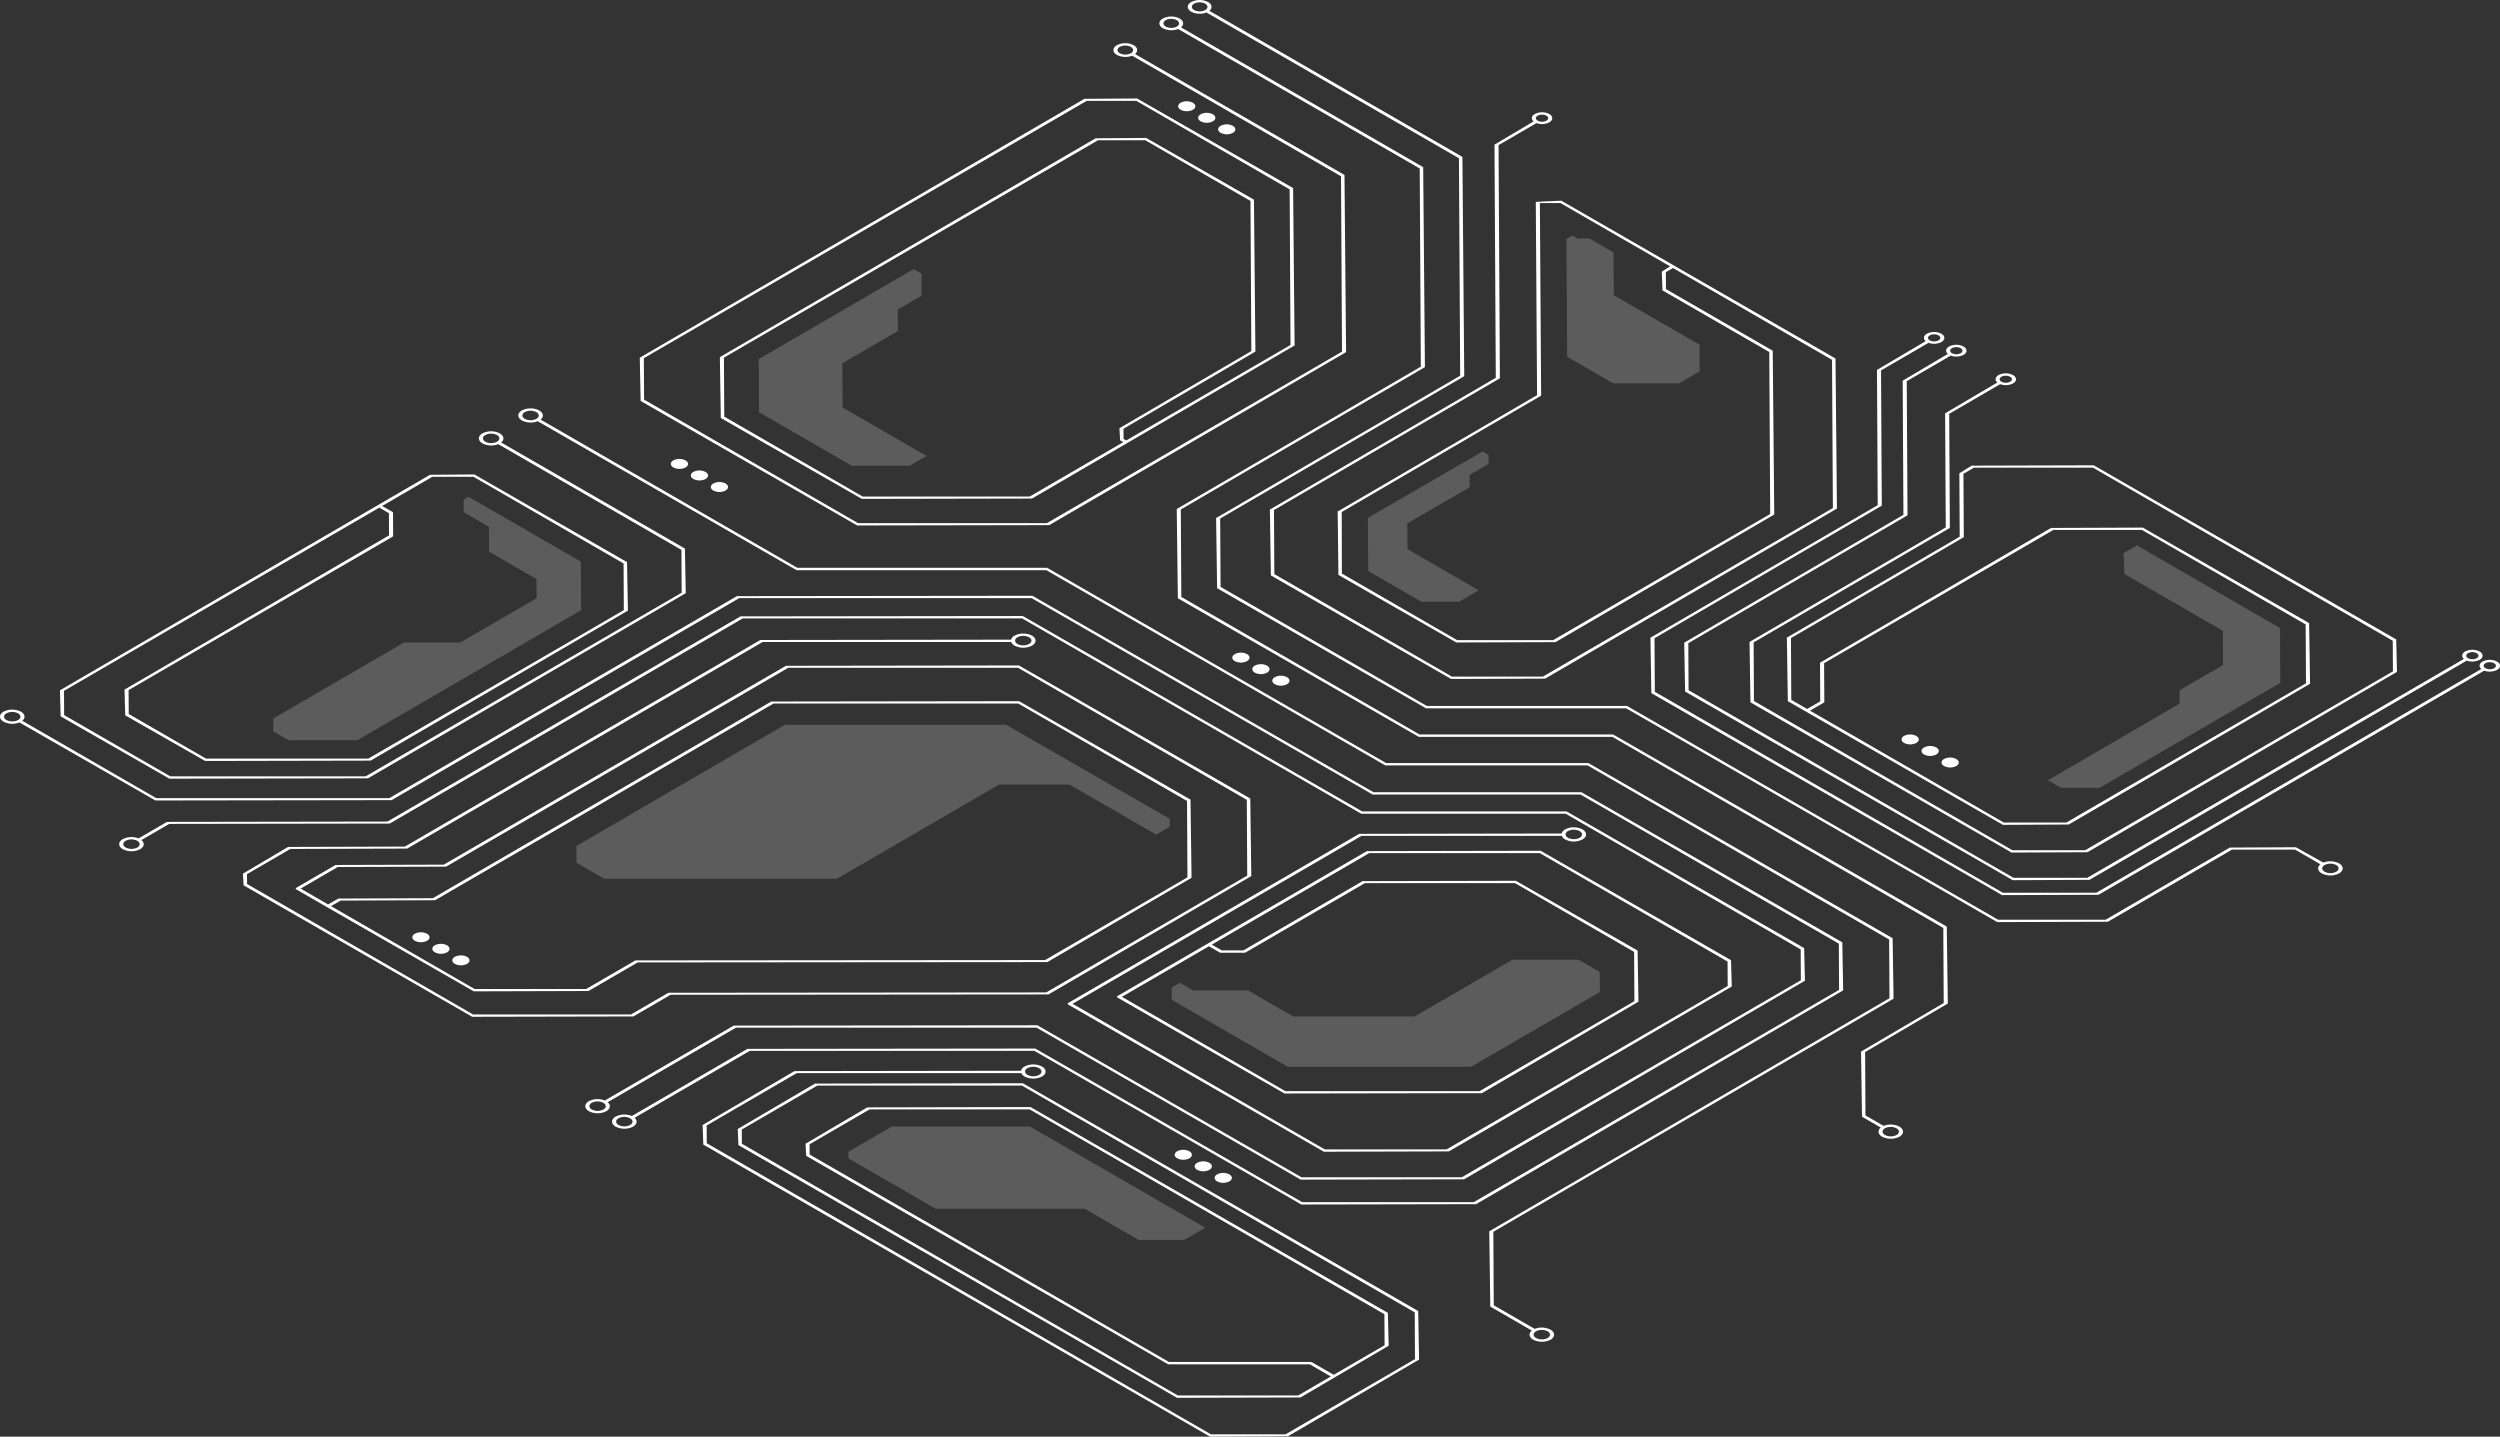 <svg xmlns="http://www.w3.org/2000/svg" width="1451.258" height="833.984" viewBox="0 0 1451.258 833.984">
  <rect x="0" y="0" width="1451.258" height="833.984" fill="#333333" stroke="none"/>
  <g id="Gruppe_8330" data-name="Gruppe 8330" transform="translate(186.865 567.422)">
    <g id="Gruppe_8289" data-name="Gruppe 8289" transform="translate(305.675 86.51)" opacity="0.2">
      <path id="Pfad_16358" data-name="Pfad 16358" d="M314.815-117.553l-12.188,7.082-26.476,0-31.35-18.1H158.322l-50.579-29.2-.022-3.888,25.2-14.645h80.127Z" transform="translate(-107.721 176.308)" fill="#fff"/>
    </g>
    <g id="Gruppe_8329" data-name="Gruppe 8329" transform="translate(-186.865 -567.422)" style="isolation: isolate">
      <g id="Gruppe_8290" data-name="Gruppe 8290" transform="translate(683.923 58.79)">
        <path id="Pfad_16359" data-name="Pfad 16359" d="M230.7-531.412c1.958,1.13,1.97,2.961.023,4.093a7.782,7.782,0,0,1-7.059,0c-1.958-1.13-1.97-2.961-.028-4.09A7.782,7.782,0,0,1,230.7-531.412Z" transform="translate(-222.187 532.26)" fill="#fff"/>
      </g>
      <g id="Gruppe_8291" data-name="Gruppe 8291" transform="translate(695.53 65.491)">
        <path id="Pfad_16360" data-name="Pfad 16360" d="M237.638-527.406c1.958,1.13,1.968,2.961.023,4.091a7.775,7.775,0,0,1-7.061,0c-1.953-1.127-1.963-2.958-.022-4.085A7.772,7.772,0,0,1,237.638-527.406Z" transform="translate(-229.129 528.252)" fill="#fff"/>
      </g>
      <g id="Gruppe_8292" data-name="Gruppe 8292" transform="translate(707.133 72.191)">
        <path id="Pfad_16361" data-name="Pfad 16361" d="M244.581-523.4c1.96,1.13,1.97,2.961.023,4.091a7.777,7.777,0,0,1-7.059,0c-1.958-1.13-1.968-2.961-.028-4.09A7.782,7.782,0,0,1,244.581-523.4Z" transform="translate(-236.069 524.245)" fill="#fff"/>
      </g>
      <g id="Gruppe_8293" data-name="Gruppe 8293" transform="translate(737.18 65.172)">
        <path id="Pfad_16362" data-name="Pfad 16362" d="M583.209-298.393,413.822-199.67l-54.6.2L254.6-259.587l-.562-38.231,131.134-76.493-.757-135.341L407.1-523.12c-1.528-1.334-1.287-3.148.727-4.319a9.241,9.241,0,0,1,8.38,0c2.316,1.336,2.332,3.514.027,4.854a9.394,9.394,0,0,1-7.459.433l-22,12.784.766,135.341L256.409-297.534l.206,37.18L359.7-200.839h52.791L580.85-298.678l-.49-86.045-92.338-53.312-4.126,2.4.055,9.836,61.99,35.789.881,95.072L419.834-220.856l-57.6.2-68.42-39.219-.44-36.805,115.756-67.556-.741-112.193,14.807-.685,159.185,91.621ZM481.94-425.035l-.408-10.883L486.347-439,422.71-475.743H410.759l.734,111.788L295.732-296.4l.1,35.75,66.887,38.617H418.5l125.956-73.2-.525-94.02-61.99-35.79M409.5-526.47c-1.381.8-1.374,2.11.022,2.914a5.546,5.546,0,0,0,5.026,0c1.386-.8,1.378-2.112-.01-2.914a5.551,5.551,0,0,0-5.038,0" transform="translate(-254.04 528.443)" fill="#fff"/>
      </g>
      <g id="Gruppe_8294" data-name="Gruppe 8294" transform="translate(909.364 136.76)" opacity="0.2">
        <path id="Pfad_16363" data-name="Pfad 16363" d="M384.346-475.8l.14,24.8,49.743,28.719.082,15.458L422.3-399.84H384.107l-26.7-15.415-.385-68.378,3.431-1.994,2.98,1.72,6.879,0Z" transform="translate(-357.023 485.626)" fill="#fff"/>
      </g>
      <g id="Gruppe_8295" data-name="Gruppe 8295" transform="translate(371.395 25.078)">
        <path id="Pfad_16364" data-name="Pfad 16364" d="M445.271-373.089,272.947-272.661l-111.494.2-125.7-72.289-.488-25.108,258.1-150.277,30.59-.2,90.569,52.007.859,91.365L262.946-288.093l-98.8.2L82.294-334.866l-.545-35.315L299.876-497.228l29.365-.2,62.553,35.83.843,88.185-76.57,44.782.04,5.956,1.508.871,95.4-55.443-.508-90.315-89.036-51.4H294.7L37.631-369.576l.135,24.058,124.166,71.687,109.685,0L442.9-373.373l-.569-101.8L321.1-545.163a10.94,10.94,0,0,1-8.846-.438c-2.7-1.558-2.714-4.093-.033-5.651a10.766,10.766,0,0,1,9.759,0c2.411,1.391,2.668,3.561.786,5.123l121.581,70.194ZM261.615-289.262l54.332-31.573-1.858-1.072-.381-7.009,76.563-44.78-.49-87.135-61.019-35.228H301.207L84.115-369.9l.2,34.262,80.323,46.374,96.979,0m52.309-257.311a7.067,7.067,0,0,0,6.405,0c1.766-1.027,1.752-2.692-.02-3.715a7.075,7.075,0,0,0-6.412,0c-1.761,1.023-1.746,2.688.027,3.712" transform="translate(-35.265 552.423)" fill="#fff"/>
      </g>
      <g id="Gruppe_8296" data-name="Gruppe 8296" transform="translate(440.453 156.19)">
        <path id="Pfad_16365" data-name="Pfad 16365" d="M171.108-471.341l-.078,12.828-13.723,7.975.07,12.468L125.12-419.324l.145,25.691,48.7,28.115-9.8,5.693-33.591,0-53.83-31.079-.174-30.841,89.923-52.257Z" transform="translate(-76.569 474.006)" fill="#fff" opacity="0.2"/>
      </g>
      <g id="Gruppe_8297" data-name="Gruppe 8297" transform="translate(389.421 266.416)">
        <path id="Pfad_16366" data-name="Pfad 16366" d="M54.562-407.231c1.953,1.127,1.963,2.958.017,4.088a7.787,7.787,0,0,1-7.059,0c-1.958-1.13-1.963-2.964-.023-4.091A7.776,7.776,0,0,1,54.562-407.231Z" transform="translate(-46.047 408.08)" fill="#fff"/>
      </g>
      <g id="Gruppe_8298" data-name="Gruppe 8298" transform="translate(401.028 273.118)">
        <path id="Pfad_16367" data-name="Pfad 16367" d="M61.5-403.227c1.958,1.13,1.968,2.961.023,4.093a7.788,7.788,0,0,1-7.064,0c-1.955-1.127-1.96-2.961-.018-4.088A7.782,7.782,0,0,1,61.5-403.227Z" transform="translate(-52.989 404.071)" fill="#fff"/>
      </g>
      <g id="Gruppe_8299" data-name="Gruppe 8299" transform="translate(412.632 279.816)">
        <path id="Pfad_16368" data-name="Pfad 16368" d="M68.444-399.217c1.953,1.129,1.968,2.963.022,4.093a7.8,7.8,0,0,1-7.064,0c-1.958-1.13-1.963-2.964-.023-4.093A7.786,7.786,0,0,1,68.444-399.217Z" transform="translate(-59.929 400.065)" fill="#fff"/>
      </g>
      <g id="Gruppe_8300" data-name="Gruppe 8300" transform="translate(794.093 262.088)" opacity="0.2">
        <path id="Pfad_16369" data-name="Pfad 16369" d="M358.117-408.634l.029,5.127L347.124-397.1l.04,7.143-36.212,21.044.084,14.961,41.342,23.869-11.437,6.647H319.105l-30.857-17.815-.169-30.89,66.514-38.525Z" transform="translate(-288.08 410.668)" fill="#fff"/>
      </g>
      <g id="Gruppe_8301" data-name="Gruppe 8301" transform="translate(715.366 378.853)">
        <path id="Pfad_16370" data-name="Pfad 16370" d="M249.5-339.985c1.958,1.13,1.968,2.961.023,4.091a7.786,7.786,0,0,1-7.061,0c-1.953-1.127-1.963-2.958-.022-4.086A7.777,7.777,0,0,1,249.5-339.985Z" transform="translate(-240.993 340.831)" fill="#fff"/>
      </g>
      <g id="Gruppe_8302" data-name="Gruppe 8302" transform="translate(726.97 385.553)">
        <path id="Pfad_16371" data-name="Pfad 16371" d="M256.445-335.976c1.958,1.13,1.97,2.961.023,4.091a7.772,7.772,0,0,1-7.059,0c-1.958-1.13-1.968-2.961-.028-4.088A7.782,7.782,0,0,1,256.445-335.976Z" transform="translate(-247.933 336.824)" fill="#fff"/>
      </g>
      <g id="Gruppe_8303" data-name="Gruppe 8303" transform="translate(738.577 392.254)">
        <path id="Pfad_16372" data-name="Pfad 16372" d="M263.388-331.968c1.953,1.129,1.963,2.959.018,4.09a7.785,7.785,0,0,1-7.056,0c-1.958-1.13-1.968-2.961-.027-4.09A7.782,7.782,0,0,1,263.388-331.968Z" transform="translate(-254.875 332.816)" fill="#fff"/>
      </g>
      <g id="Gruppe_8304" data-name="Gruppe 8304" transform="translate(158.629 288.352)" opacity="0.2">
        <path id="Pfad_16373" data-name="Pfad 16373" d="M86.562-357.287l.159,28.2L-43.095-253.644H-83.143l-8.809-5.086-.037-7.5,75.88-44.1H16.584l44.3-25.744-.068-11.1L33.3-363.055l-.081-14.467L18.531-386l-.041-7.237,2.82-1.72Z" transform="translate(91.989 394.96)" fill="#fff"/>
      </g>
      <g id="Gruppe_8305" data-name="Gruppe 8305" transform="translate(1103.873 426.349)">
        <path id="Pfad_16374" data-name="Pfad 16374" d="M481.869-311.576c1.953,1.127,1.965,2.958.023,4.086a7.777,7.777,0,0,1-7.059,0c-1.958-1.13-1.968-2.961-.023-4.091A7.782,7.782,0,0,1,481.869-311.576Z" transform="translate(-473.358 312.424)" fill="#fff"/>
      </g>
      <g id="Gruppe_8306" data-name="Gruppe 8306" transform="translate(1015.613 216.72)">
        <path id="Pfad_16375" data-name="Pfad 16375" d="M796.412-264.512,616.719-159.8l-44.056.2L421.108-246.814l-.538-35.061,113.906-66.481-.368-66.235L564.4-432.48c-1.533-1.331-1.292-3.145.729-4.319a9.243,9.243,0,0,1,8.373,0c2.321,1.339,2.328,3.516.027,4.854a9.361,9.361,0,0,1-7.452.436l-29.6,17.2.373,66.24-113.91,66.483.191,34L573.146-160.97h42.246L794.053-264.8l-.1-17.761L619.927-383.033l-69.1,0-6.086,3.536.207,36.8L444.611-284.1l.2,35.845,9.171,5.3,7.631-4.434-.12-22.446,134.094-78.213,53.294-.2L745.417-292.8l.54,35.207L605.851-175.889l-38.211.2L442.8-247.483l-.56-36.9,100.333-58.593-.2-36.808,7.114-4.421,70.918-.2,175.56,101.076Zm-332.558-5.038.132,22.445a.59.59,0,0,1-.348.482l-7.977,4.636,112.457,64.928,36.4,0,139.073-80.82-.192-34.153-95-54.849H596.921l-133.067,77.33M566.8-435.83c-1.384.8-1.378,2.112.012,2.914a5.552,5.552,0,0,0,5.036,0c1.381-.8,1.374-2.11-.02-2.914a5.55,5.55,0,0,0-5.028,0" transform="translate(-420.57 437.803)" fill="#fff"/>
      </g>
      <g id="Gruppe_8307" data-name="Gruppe 8307" transform="translate(1115.475 433.047)">
        <path id="Pfad_16376" data-name="Pfad 16376" d="M488.809-307.57c1.958,1.13,1.968,2.963.028,4.09a7.786,7.786,0,0,1-7.066,0c-1.958-1.13-1.968-2.961-.022-4.091A7.777,7.777,0,0,1,488.809-307.57Z" transform="translate(-480.297 308.418)" fill="#fff"/>
      </g>
      <g id="Gruppe_8308" data-name="Gruppe 8308" transform="translate(1127.083 439.748)">
        <path id="Pfad_16377" data-name="Pfad 16377" d="M495.75-303.561c1.955,1.127,1.965,2.958.023,4.086a7.777,7.777,0,0,1-7.059,0c-1.958-1.13-1.968-2.961-.023-4.091A7.772,7.772,0,0,1,495.75-303.561Z" transform="translate(-487.24 304.41)" fill="#fff"/>
      </g>
      <g id="Gruppe_8309" data-name="Gruppe 8309" transform="translate(34.785 250.363)">
        <path id="Pfad_16378" data-name="Pfad 16378" d="M197.234-323.7,12.784-216.224l-115.307.2-63.107-36.156-.43-15.121L48.77-392.429l25.738-.2,88.648,50.9.5,28.146L14.307-226.5l-96.076.2-46.374-26.491-.43-14.936L24.994-357.258l-.072-12.874-5.6-3.235L-163.691-267.013l.079,14.073,61.574,35.548H11.453l183.415-106.59-.139-24.837L88.412-410.2a11.278,11.278,0,0,1-9.164-.443c-2.784-1.607-2.794-4.225-.028-5.832a11.111,11.111,0,0,1,10.065,0c2.5,1.445,2.765,3.693.8,5.3l106.665,61.584ZM50.106-391.257,20.985-374.335l5.956,3.438a.6.6,0,0,1,.349.48l.075,13.444a.587.587,0,0,1-.344.485L-126.2-267.443l.079,13.881,44.841,25.887H12.971L161.29-313.869l-.147-27.094-87.118-50.3-23.919,0m30.813-20.356a7.421,7.421,0,0,0,6.728,0c1.846-1.073,1.836-2.822-.027-3.9a7.421,7.421,0,0,0-6.723,0c-1.851,1.075-1.836,2.822.022,3.894" transform="translate(166.06 417.681)" fill="#fff"/>
      </g>
      <g id="Gruppe_8310" data-name="Gruppe 8310" transform="translate(1188.788 316.619)" opacity="0.2">
        <path id="Pfad_16379" data-name="Pfad 16379" d="M658.906-330.1l.179,31.806L554.2-237.342H531.766l-7.621-4.4,76.47-44.44-.038-7.751,25.28-14.691-.112-19.861L568.557-361.5l-.489-12.032,7.777-4.519Z" transform="translate(-524.145 378.053)" fill="#fff"/>
      </g>
      <g id="Gruppe_8311" data-name="Gruppe 8311" transform="translate(977.705 200.143)">
        <path id="Pfad_16380" data-name="Pfad 16380" d="M859.592-269.669c2.316,1.336,2.329,3.516.028,4.852a9.382,9.382,0,0,1-7.459.435l-219,127.27-44.6.2L398.4-246.42l-.507-28.362,127.249-74.229-.438-77.865L550.921-442.4c-1.532-1.331-1.292-3.145.729-4.319a9.248,9.248,0,0,1,8.378,0c2.316,1.338,2.327,3.516.028,4.854a9.371,9.371,0,0,1-7.459.433L527.068-426.59l.443,77.86L400.268-274.5l.147,27.31L589.048-138.28h42.779L850.484-265.35c-1.531-1.331-1.286-3.148.729-4.319A9.238,9.238,0,0,1,859.592-269.669ZM553.325-445.746c-1.384.8-1.378,2.113.017,2.918a5.55,5.55,0,0,0,5.033,0c1.379-.8,1.373-2.108-.017-2.911a5.551,5.551,0,0,0-5.033,0m299.58,179.963a5.561,5.561,0,0,0,5.033,0c1.381-.8,1.373-2.11-.017-2.913a5.556,5.556,0,0,0-5.033,0c-1.384.806-1.378,2.113.017,2.919" transform="translate(-397.897 447.717)" fill="#fff"/>
      </g>
      <g id="Gruppe_8312" data-name="Gruppe 8312" transform="translate(334.587 420.765)" opacity="0.2">
        <path id="Pfad_16381" data-name="Pfad 16381" d="M357.7-261.192l.031,4.595-7.876,4.577-50.393-29.094h-40.8l-94.084,54.675H29.318l-16.007-9.242-.06-9.768,121-70.317,128.5,0Z" transform="translate(-13.251 315.764)" fill="#fff"/>
      </g>
      <g id="Gruppe_8313" data-name="Gruppe 8313" transform="translate(958.086 192.709)">
        <path id="Pfad_16382" data-name="Pfad 16382" d="M877.59-260.842c2.316,1.336,2.328,3.516.027,4.854a9.382,9.382,0,0,1-7.452.435L646.3-125.458l-56.028.2L386.686-242.514l-.523-32.16L518.1-351.635l-.435-78.494,28.263-16.711c-1.533-1.331-1.291-3.145.729-4.319a9.243,9.243,0,0,1,8.378,0c2.316,1.336,2.329,3.516.028,4.854a9.377,9.377,0,0,1-7.459.433l-27.581,16.027.441,78.491L388.529-274.392l.174,31.107L590.755-126.628h54.209l223.519-129.9c-1.528-1.329-1.287-3.148.727-4.319A9.251,9.251,0,0,1,877.59-260.842Zm-6.686,3.886a5.557,5.557,0,0,0,5.036,0c1.381-.8,1.373-2.112-.02-2.916a5.556,5.556,0,0,0-5.033,0c-1.386.8-1.378,2.112.017,2.918M548.334-450.192c-1.384.8-1.378,2.113.017,2.918a5.55,5.55,0,0,0,5.033,0c1.379-.8,1.373-2.11-.017-2.911a5.55,5.55,0,0,0-5.033,0" transform="translate(-386.163 452.163)" fill="#fff"/>
      </g>
      <g id="Gruppe_8314" data-name="Gruppe 8314" transform="translate(689.507)">
        <path id="Pfad_16383" data-name="Pfad 16383" d="M893.849-66.239c2.784,1.607,2.8,4.223.032,5.828a11.1,11.1,0,0,1-10.07,0c-2.5-1.443-2.76-3.7-.789-5.308l-14.738-8.509-36.564,0L759.65-32.341l-64.2.2-215.443-124.1h-116.2L242.554-225.97l-.582-40.734L383.655-349.32l-.716-126.237L236.4-560.161a10.933,10.933,0,0,1-8.843-.443c-2.7-1.557-2.714-4.091-.03-5.65a10.757,10.757,0,0,1,9.753,0c2.411,1.391,2.675,3.56.793,5.121l146.884,84.8,1.062,127.292L244.343-266.419l.226,39.681,119.725,69.123,116.2,0L695.934-33.51l62.378,0L830.383-75.4l38.387-.2L884.7-66.684A11.273,11.273,0,0,1,893.849-66.239Zm-8.368,4.862a7.424,7.424,0,0,0,6.725,0c1.843-1.072,1.834-2.822-.023-3.894a7.417,7.417,0,0,0-6.721,0c-1.851,1.075-1.843,2.819.02,3.894m-656.254-500.2a7.086,7.086,0,0,0,6.412,0c1.759-1.023,1.751-2.692-.022-3.715a7.08,7.08,0,0,0-6.412,0c-1.762,1.025-1.751,2.692.022,3.715" transform="translate(-225.527 567.422)" fill="#fff"/>
      </g>
      <g id="Gruppe_8315" data-name="Gruppe 8315" transform="translate(262.577 554.596)">
        <path id="Pfad_16384" data-name="Pfad 16384" d="M-21.306-234.872c1.958,1.13,1.968,2.961.022,4.093a7.782,7.782,0,0,1-7.059,0c-1.958-1.13-1.968-2.961-.028-4.09A7.786,7.786,0,0,1-21.306-234.872Z" transform="translate(29.819 235.72)" fill="#fff"/>
      </g>
      <g id="Gruppe_8316" data-name="Gruppe 8316" transform="translate(141.025 367.764)">
        <path id="Pfad_16385" data-name="Pfad 16385" d="M482.842-206.661l-117.727,68.7-219.341.2-21.655,12.585-93.557.2L-102.13-201.3l-.388-6.783,26.188-15.5,67.8-.2,206.36-119.924,145.594-.2a3.883,3.883,0,0,1,1.993-2.347,11.122,11.122,0,0,1,10.075,0c2.784,1.607,2.794,4.225.028,5.832a11.106,11.106,0,0,1-10.065,0,4.149,4.149,0,0,1-1.963-2.113H199.159L-7.2-222.613l-67.8.2-25.15,14.615.032,5.732L31.042-126.341l91.741,0,21.654-12.585,219.348-.2,116.694-67.815-.247-43.966-132.77-76.653H214.02L15.4-212.137l-62.843.2L-69.015-199.4l15.947,9.208,5.892-3.424,54.867-.2L204.16-307.987l143.891-.2,99.5,57.158.6,45.371-83.69,48.92-237.836.2L98.072-139.946l-66.618.2-84.883-48.723L-71.52-198.916a.509.509,0,0,1,0-.966l22.749-13.22,62.839-.2L212.689-328.73l135.256-.2,134.3,77.26ZM-45.84-192.443l-5.546,3.222,83.323,48.108,64.8,0,28.551-16.591,237.831-.2,82.656-48.036-.244-44.316L347.573-306.82l-142.082,0L9.024-192.645l-54.864.2M353.818-345.287a7.405,7.405,0,0,0-6.723,0c-1.846,1.072-1.841,2.817.022,3.894a7.434,7.434,0,0,0,6.725,0c1.849-1.075,1.834-2.822-.023-3.9" transform="translate(102.518 347.464)" fill="#fff"/>
      </g>
      <g id="Gruppe_8317" data-name="Gruppe 8317" transform="translate(239.366 541.195)">
        <path id="Pfad_16386" data-name="Pfad 16386" d="M-35.188-242.887c1.958,1.13,1.968,2.963.022,4.093a7.782,7.782,0,0,1-7.059,0c-1.958-1.13-1.968-2.961-.028-4.09A7.786,7.786,0,0,1-35.188-242.887Z" transform="translate(43.701 243.735)" fill="#fff"/>
      </g>
      <g id="Gruppe_8318" data-name="Gruppe 8318" transform="translate(250.973 547.896)">
        <path id="Pfad_16387" data-name="Pfad 16387" d="M-28.25-238.881c1.958,1.13,1.968,2.961.023,4.091a7.777,7.777,0,0,1-7.059,0c-1.955-1.129-1.965-2.959-.023-4.086A7.772,7.772,0,0,1-28.25-238.881Z" transform="translate(36.759 239.727)" fill="#fff"/>
      </g>
      <g id="Gruppe_8319" data-name="Gruppe 8319" transform="translate(619.773 480.266)">
        <path id="Pfad_16388" data-name="Pfad 16388" d="M569.352-187.774,405.134-92.056l-72.564.2-148.4-85.4a.514.514,0,0,1-.005-.971l168.918-98.165,117.511-.2a3.866,3.866,0,0,1,2-2.383,11.106,11.106,0,0,1,10.07,0c2.784,1.608,2.8,4.223.032,5.83a11.108,11.108,0,0,1-10.069,0,4.125,4.125,0,0,1-1.944-2.083l-116.267,0L186.674-177.734l146.374,84.51,70.749,0,163.183-94.831-.08-14.205-108.994-62.93-99.068,0-91.353,53.088,5.818,3.359,12.54,0L355-248.94l89.012-.2,70.661,40.512.513,29.652-90.917,53.12-114.565.2-96.882-55.657c-.463-.267-.47-.7-.01-.968l144.694-84.087,100.883-.2,110.522,63.533Zm-297.365-19.8-6.166-3.56-50.5,29.345,94.866,54.77,112.744,0,89.883-52.234-.157-28.6-69.128-39.912-87.2,0-69.159,40.191a1.7,1.7,0,0,1-.836.2H272.826a1.726,1.726,0,0,1-.839-.2M481-278a7.435,7.435,0,0,0-6.73,0c-1.849,1.075-1.834,2.822.028,3.9a7.41,7.41,0,0,0,6.723,0c1.846-1.072,1.836-2.821-.022-3.894" transform="translate(-183.82 280.176)" fill="#fff"/>
      </g>
      <g id="Gruppe_8320" data-name="Gruppe 8320" transform="translate(680.163 557.144)" opacity="0.2">
        <path id="Pfad_16389" data-name="Pfad 16389" d="M468.433-227.1l.07,11.616-74.72,43.422H287.335l-67.361-38.891-.035-7.147,4.721-2.744,7.762,4.481h31.91l26.15,15.1h70.524L417.682-234.2l38.458,0Z" transform="translate(-219.939 234.196)" fill="#fff"/>
      </g>
      <g id="Gruppe_8321" data-name="Gruppe 8321" transform="translate(673.023 9.58)">
        <path id="Pfad_16390" data-name="Pfad 16390" d="M645.251,82.739c2.786,1.607,2.8,4.222.03,5.832a11.111,11.111,0,0,1-10.065,0c-2.5-1.445-2.765-3.693-.793-5.305l-10.881-6.282-.555-37.82,47.994-28.176-.242-43.59L478.61-143.527l-112.4,0-139.82-80.443L225.75-275.8l141.693-82.629L366.8-473.459l-140.25-80.974a10.93,10.93,0,0,1-8.845-.443c-2.7-1.557-2.714-4.091-.032-5.65a10.771,10.771,0,0,1,9.754,0c2.413,1.393,2.67,3.563.786,5.125l140.6,81.174,1,116.083-141.7,82.627.289,50.778L366.692-144.9h112.4L672.753-33.371l.6,44.643-48,28.174.207,36.768L636.09,82.3A11.263,11.263,0,0,1,645.251,82.739ZM636.883,87.6a7.422,7.422,0,0,0,6.721,0c1.849-1.075,1.834-2.821-.022-3.892a7.407,7.407,0,0,0-6.721,0c-1.848,1.073-1.841,2.817.022,3.892M219.368-555.843a7.08,7.08,0,0,0,6.412,0c1.761-1.023,1.749-2.692-.023-3.715a7.083,7.083,0,0,0-6.409,0c-1.761,1.023-1.752,2.69.02,3.713" transform="translate(-215.668 561.692)" fill="#fff"/>
      </g>
      <g id="Gruppe_8322" data-name="Gruppe 8322" transform="translate(681.901 667.464)">
        <path id="Pfad_16391" data-name="Pfad 16391" d="M229.494-167.366c1.955,1.127,1.97,2.961.023,4.091a7.787,7.787,0,0,1-7.064,0c-1.958-1.13-1.968-2.961-.023-4.091A7.782,7.782,0,0,1,229.494-167.366Z" transform="translate(-220.978 168.214)" fill="#fff"/>
      </g>
      <g id="Gruppe_8323" data-name="Gruppe 8323" transform="translate(693.507 674.165)">
        <path id="Pfad_16392" data-name="Pfad 16392" d="M236.432-163.362c1.958,1.132,1.968,2.963.023,4.093a7.786,7.786,0,0,1-7.066,0c-1.953-1.129-1.963-2.959-.017-4.09A7.782,7.782,0,0,1,236.432-163.362Z" transform="translate(-227.919 164.206)" fill="#fff"/>
      </g>
      <g id="Gruppe_8324" data-name="Gruppe 8324" transform="translate(69.197 357.598)">
        <path id="Pfad_16393" data-name="Pfad 16393" d="M833.1-141.837,635.212-26.555l-94.839.2-153.32-88.235-174.5,0L138.088-71.315c1.894,1.6,1.625,3.812-.821,5.233a11.108,11.108,0,0,1-10.074,0c-2.782-1.607-2.8-4.222-.027-5.832a11.236,11.236,0,0,1,9.276-.386l74.779-43.458,176.314-.2L540.851-27.722l93.027-.005L830.727-142.122l-.1-17.88-136.4-78.751H575.551L378.61-352.173H216.52L11.554-233.058l-128.008.2-16.124,9.371c1.986,1.61,1.754,3.862-.732,5.307a11.113,11.113,0,0,1-10.069,0c-2.786-1.608-2.8-4.223-.035-5.83a11.251,11.251,0,0,1,9.161-.441l16.469-9.572,128.008-.2L215.191-353.342l163.9-.2L576.033-240.123H694.7L832.64-160.767Zm-968.088-77.314c1.851-1.075,1.844-2.822-.017-3.9a7.431,7.431,0,0,0-6.728,0c-1.844,1.072-1.837,2.822.022,3.894a7.42,7.42,0,0,0,6.723,0m270.578,152.1c1.846-1.073,1.841-2.819-.022-3.9a7.431,7.431,0,0,0-6.723,0c-1.851,1.077-1.836,2.822.022,3.9a7.41,7.41,0,0,0,6.723,0" transform="translate(145.478 353.544)" fill="#fff"/>
      </g>
      <g id="Gruppe_8325" data-name="Gruppe 8325" transform="translate(705.111 680.864)">
        <path id="Pfad_16394" data-name="Pfad 16394" d="M243.376-159.351c1.96,1.13,1.97,2.961.023,4.091a7.782,7.782,0,0,1-7.064,0c-1.958-1.13-1.968-2.961-.023-4.091A7.777,7.777,0,0,1,243.376-159.351Z" transform="translate(-234.86 160.199)" fill="#fff"/>
      </g>
      <g id="Gruppe_8326" data-name="Gruppe 8326" transform="translate(0 345.854)">
        <path id="Pfad_16395" data-name="Pfad 16395" d="M883.089-131.516,669.99-7.391l-101.407.2L413.625-96.373l-165.3,0L181.519-57.553c1.794,1.6,1.493,3.759-.913,5.156a11.115,11.115,0,0,1-10.072,0c-2.786-1.608-2.8-4.227-.028-5.835a11.233,11.233,0,0,1,9.407-.334l67.076-38.98,167.119-.2L569.07-8.563l99.591,0L880.727-131.8l-.149-26.82-149.926-86.56H609.963L411.98-359.2l-169.74,0L40.471-241.945l-137.13.2-78.927-45.285a11.27,11.27,0,0,1-9.181-.433c-2.784-1.607-2.8-4.223-.03-5.835a11.111,11.111,0,0,1,10.065,0c2.5,1.441,2.764,3.688.8,5.3l77.748,44.889H39.138L240.907-360.369l171.558-.2,197.98,114.022,120.69,0,151.459,87.16ZM-183.1-288.436a7.417,7.417,0,0,0,6.726,0c1.844-1.07,1.837-2.821-.025-3.9a7.426,7.426,0,0,0-6.723,0c-1.851,1.075-1.838,2.821.022,3.894M178.925-53.367c1.846-1.073,1.843-2.817-.018-3.892a7.424,7.424,0,0,0-6.725,0c-1.849,1.075-1.836,2.821.022,3.894a7.407,7.407,0,0,0,6.721,0" transform="translate(186.865 360.568)" fill="#fff"/>
      </g>
      <g id="Gruppe_8327" data-name="Gruppe 8327" transform="translate(300.886 237.062)">
        <path id="Pfad_16396" data-name="Pfad 16396" d="M592.256,109.166c2.787,1.61,2.8,4.227.037,5.834a11.115,11.115,0,0,1-10.077,0c-2.495-1.441-2.752-3.693-.786-5.3L557.324,95.778l-.59-43.714,232.322-135.3-.189-34.061L613.808-218.363l-117.407,0L299.6-331.7l-145.007,0L4.361-418.159a11.276,11.276,0,0,1-9.169-.438c-2.784-1.607-2.8-4.223-.033-5.832a11.108,11.108,0,0,1,10.069,0c2.5,1.445,2.767,3.693.8,5.305l149.051,86.055,145.01,0L496.875-219.734l117.416,0,176.59,101.671.545,35.116L559.1,52.349l.236,42.662L583.1,108.726A11.271,11.271,0,0,1,592.256,109.166ZM-3.144-419.565a7.429,7.429,0,0,0,6.73,0c1.851-1.075,1.836-2.821-.027-3.9a7.419,7.419,0,0,0-6.725,0c-1.846,1.072-1.836,2.824.022,3.9M583.89,114.028a7.41,7.41,0,0,0,6.723,0c1.846-1.073,1.839-2.821-.023-3.9a7.427,7.427,0,0,0-6.721,0c-1.851,1.075-1.836,2.821.022,3.894" transform="translate(6.906 425.636)" fill="#fff"/>
      </g>
      <g id="Gruppe_8328" data-name="Gruppe 8328" transform="translate(407.865 617.899)">
        <path id="Pfad_16397" data-name="Pfad 16397" d="M472.984-26.516,396.828,18.029l-45.177.2L57.483-151.328l-.4-11.379,53.314-31.269,131.577-.2a3.794,3.794,0,0,1,2.023-2.476,11.111,11.111,0,0,1,10.07,0c2.784,1.607,2.8,4.222.033,5.83a11.117,11.117,0,0,1-10.07,0,4.206,4.206,0,0,1-1.9-1.991l-130.4,0L59.437-162.424l.059,10.329L352.136,16.86h43.359L470.62-26.8l-.157-27.129L242.471-185.559l-118.815,0L79.83-160.093l.047,8.295L332.953-5.686H402.8L421.763-16.7l-12.247-7.071-82.214,0L117.21-144.786l-.385-7.031,35.81-21.1,94.791-.2L454.88-53.618l.458,19.059-51.2,30.042-71.662.2L77.866-151.032l-.4-9.343,44.857-26.354,120.631-.2L472.484-54.693Zm-62.145,1.57,12.595,7.271,29.54-17.168-.107-18.009L246.942-171.741l-92.975,0L119.19-151.534l.033,5.981L327.78-25.143l82.219,0a1.745,1.745,0,0,1,.839.2M252.4-195.684a7.426,7.426,0,0,0-6.728,0c-1.851,1.075-1.841,2.824.022,3.9a7.426,7.426,0,0,0,6.728,0c1.846-1.073,1.836-2.822-.022-3.9" transform="translate(-57.078 197.859)" fill="#fff"/>
      </g>
    </g>
  </g>
</svg>
